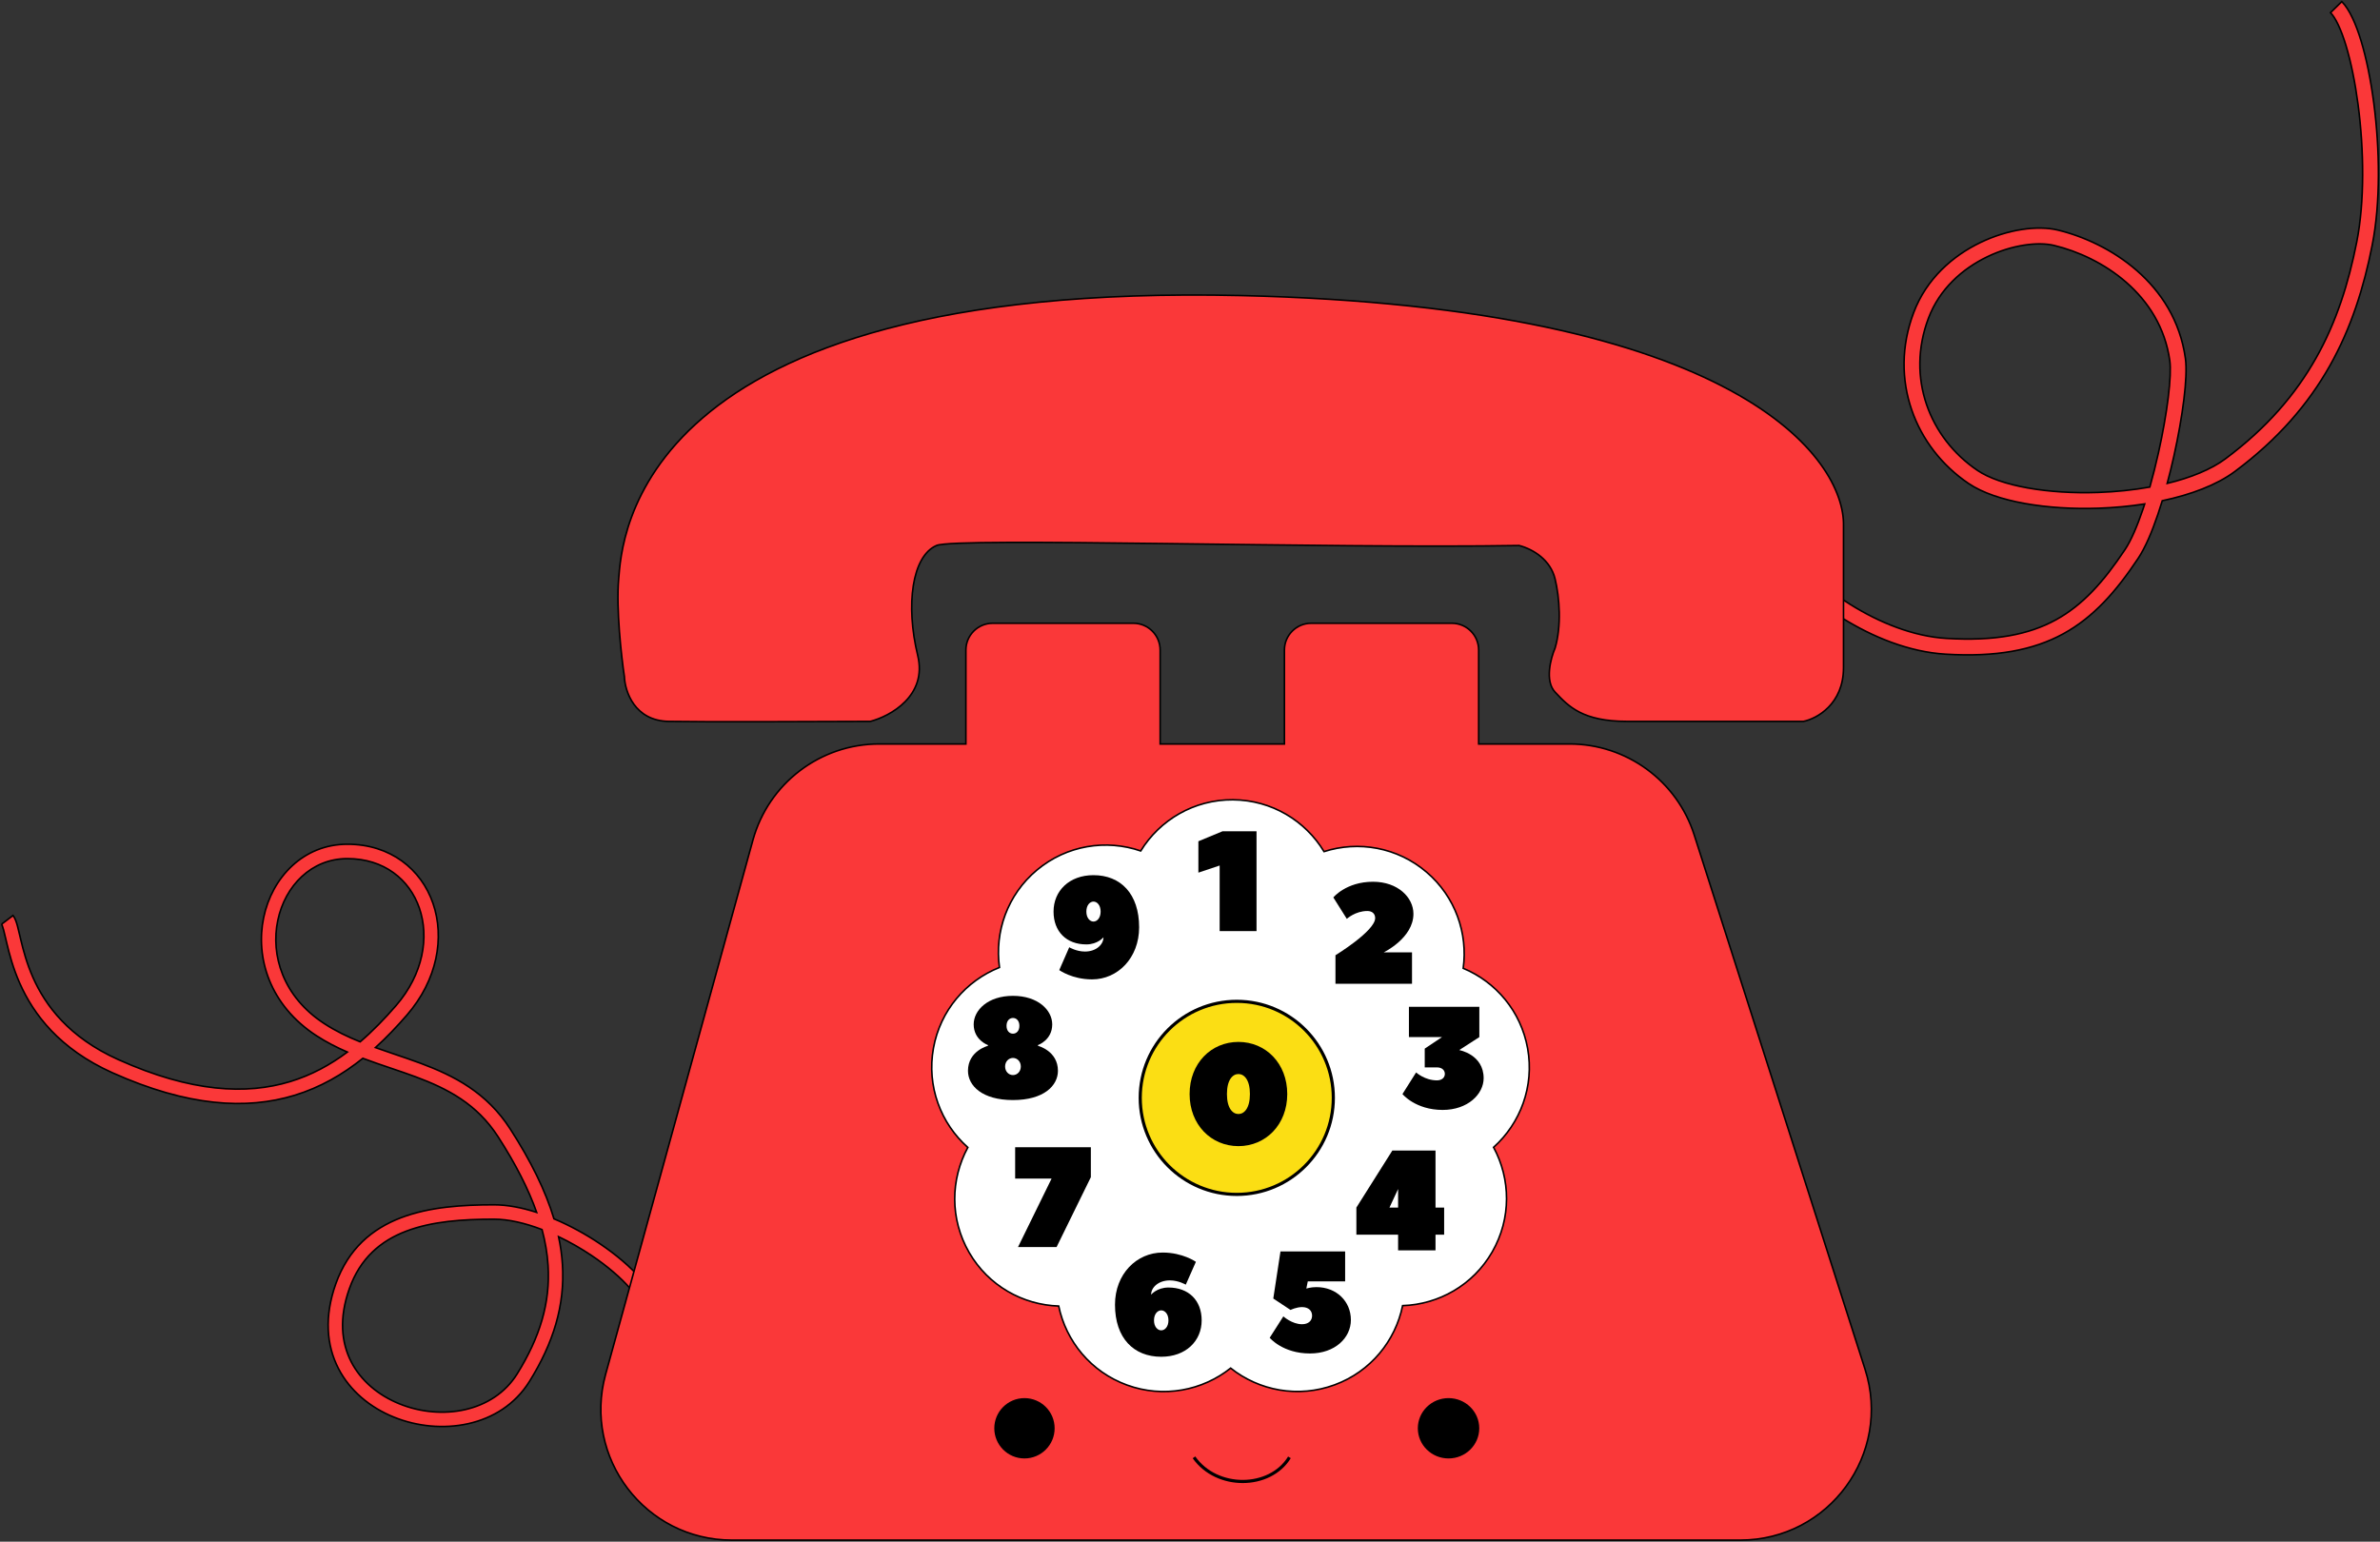 <svg width="1508" height="977" viewBox="0 0 1508 977" fill="none" xmlns="http://www.w3.org/2000/svg">
<rect x="0" y="0" width="1508" height="977" fill="#333333" stroke="none"/>
<path fill-rule="evenodd" clip-rule="evenodd" d="M176.015 583.268C171.437 605.165 179.099 631.479 205.444 648.666C212.692 653.394 220.32 657.047 228.204 660.22C236.337 653.251 243.823 645.471 250.88 637.332C268.376 617.154 271.987 593.645 265.715 575.458C259.482 557.385 243.388 544.125 220.075 544.125C197.417 544.125 180.63 561.194 176.015 583.268ZM237.872 663.868C245.017 657.399 251.608 650.429 257.785 643.306C277.211 620.902 281.783 594.033 274.352 572.486C266.882 550.827 247.386 535 220.075 535C192.109 535 172.354 556.141 167.073 581.403C161.754 606.842 170.84 636.989 200.449 656.305C206.727 660.401 213.347 663.773 220.106 666.71C209.296 674.775 197.347 681.317 183.822 685.427C156.207 693.82 121.297 692.286 75.022 671.512C43.574 657.395 28.722 637.101 20.902 619.462C16.963 610.577 14.777 602.294 13.184 595.6C12.954 594.635 12.733 593.683 12.517 592.76C12.003 590.554 11.526 588.506 11.062 586.794C10.449 584.535 9.644 581.948 8.268 580.144L1.001 585.674L1 585.672C1 585.672 1.043 585.732 1.121 585.883C1.205 586.046 1.31 586.276 1.431 586.591C1.679 587.231 1.946 588.079 2.244 589.179C2.664 590.727 3.082 592.521 3.574 594.634C3.797 595.592 4.036 596.615 4.297 597.711C5.933 604.586 8.271 613.507 12.549 623.156C21.163 642.587 37.523 664.683 71.277 679.835C119.018 701.267 156.24 703.348 186.481 694.157C203.058 689.119 217.318 680.758 229.906 670.667C235.866 672.919 241.858 674.945 247.746 676.936C253.062 678.733 258.294 680.502 263.341 682.383C283.796 690.003 302.247 699.663 315.581 720.349C326.793 737.745 334.848 753.575 340.058 768.31C330.707 765.283 321.454 763.5 312.95 763.5C293.066 763.5 272.086 764.816 254.082 771.69C235.839 778.656 220.656 791.339 212.725 813.682C205.368 834.408 206.918 852.543 214.367 867.098C221.77 881.562 234.765 892.046 249.56 898.05C278.845 909.933 317.193 904.822 335.482 875.404C350.51 851.231 358.05 827.353 356.369 801.219C356 795.469 355.185 789.636 353.918 783.691C361.183 787.155 368.338 791.259 375.008 795.752C384.773 802.329 393.255 809.58 399.319 816.556C405.522 823.692 408.641 829.907 408.877 834.457L418 833.985C417.602 826.305 412.79 818.136 406.217 810.574C399.505 802.852 390.367 795.092 380.116 788.187C371.165 782.157 361.178 776.657 351.003 772.386C345.673 754.703 336.491 735.935 323.262 715.41C308.35 692.274 287.691 681.715 266.534 673.833C260.912 671.739 255.319 669.846 249.792 667.976C245.779 666.618 241.801 665.271 237.872 663.868ZM343.441 779.183C332.728 775.079 322.167 772.625 312.95 772.625C293.251 772.625 273.694 773.97 257.344 780.213C241.235 786.364 228.249 797.253 221.335 816.732C214.721 835.365 216.321 850.868 222.502 862.945C228.729 875.113 239.843 884.258 252.998 889.596C279.612 900.395 312.52 895.043 327.721 870.591C342.002 847.619 348.784 825.607 347.253 801.803C346.783 794.506 345.53 786.992 343.441 779.183Z" fill="#FA3839" stroke="black"/>
<path fill-rule="evenodd" clip-rule="evenodd" d="M1504.06 65.217C1507.88 94.404 1508.41 128.374 1503.06 155.392C1492.47 208.855 1471.13 257.716 1416.1 298.743C1404.49 307.397 1388.1 313.508 1370.04 317.323C1369.15 320.263 1368.23 323.135 1367.29 325.913C1363.51 337.095 1359.26 347.086 1354.74 353.876C1340.8 374.82 1326.5 391.152 1307.33 401.637C1288.11 412.147 1264.58 416.474 1232.73 414.559C1209.33 413.153 1186.39 403.554 1167.34 391.723C1148.3 379.895 1132.7 365.559 1124 354.135L1131.95 348.057C1139.79 358.348 1154.42 371.902 1172.62 383.206C1190.81 394.507 1212.13 403.282 1233.33 404.555C1264 406.399 1285.49 402.166 1302.54 392.841C1319.63 383.491 1332.84 368.713 1346.42 348.317C1350.2 342.636 1354.11 333.641 1357.82 322.696C1358.19 321.598 1358.56 320.484 1358.92 319.355C1349.36 320.845 1339.51 321.741 1329.81 322.077C1313.48 322.643 1297.25 321.636 1282.99 319.075C1268.82 316.532 1256.17 312.383 1247.32 306.393C1213.46 283.485 1196.54 240.597 1212.5 198.166C1220.6 176.632 1237.35 162.09 1254.82 153.683C1272.15 145.346 1290.94 142.692 1303.81 145.786C1336.08 153.544 1378.06 179.224 1384.72 227.222C1385.55 233.216 1385.04 242.568 1383.74 253.196C1382.41 263.976 1380.2 276.536 1377.38 289.185C1376.1 294.922 1374.69 300.694 1373.17 306.34C1388.02 302.742 1400.99 297.51 1410.12 290.704C1462.64 251.556 1482.99 205.209 1493.24 153.442C1498.31 127.845 1497.88 95.045 1494.14 66.522C1492.27 52.291 1489.6 39.276 1486.46 28.892C1483.23 18.255 1479.74 11.17 1476.65 8.013L1483.8 1C1488.71 6.028 1492.76 15.197 1496.03 25.982C1499.37 37.019 1502.14 50.594 1504.06 65.217ZM1362.16 308.653C1364.14 301.638 1365.98 294.306 1367.61 286.998C1370.38 274.614 1372.53 262.379 1373.81 251.972C1375.11 241.416 1375.44 233.193 1374.81 228.6C1368.95 186.401 1331.74 162.807 1301.47 155.532C1291.46 153.123 1275.06 155.063 1259.15 162.717C1243.39 170.301 1228.85 183.147 1221.87 201.7C1207.67 239.444 1222.58 277.566 1252.92 298.087C1260.11 302.953 1271.19 306.776 1284.75 309.21C1298.22 311.628 1313.73 312.607 1329.47 312.061C1340.59 311.675 1351.69 310.533 1362.16 308.653Z" fill="#FA3839" stroke="black"/>
<path fill-rule="evenodd" clip-rule="evenodd" d="M612.006 411.953C612.006 402.564 619.617 394.953 629.006 394.953H718.09C727.479 394.953 735.09 402.564 735.09 411.953V471.465H813.82V411.953C813.82 402.564 821.432 394.953 830.82 394.953H919.905C929.293 394.953 936.905 402.564 936.905 411.953V471.465H994.45C1030.55 471.465 1062.52 494.803 1073.51 529.192L1181.73 867.726C1198.85 921.278 1158.89 975.999 1102.67 975.999H463.731C408.908 975.999 369.145 923.79 383.717 870.939L477.051 532.405C486.977 496.404 519.722 471.465 557.066 471.465H612.006V411.953Z" fill="#FA3839"/>
<path d="M735.09 471.465H734.59V471.965H735.09V471.465ZM813.82 471.465V471.965H814.32V471.465H813.82ZM936.905 471.465H936.405V471.965H936.905V471.465ZM1073.51 529.192L1073.03 529.344L1073.51 529.192ZM1181.73 867.726L1181.25 867.878L1181.73 867.726ZM383.717 870.939L383.235 870.806L383.717 870.939ZM477.051 532.405L477.533 532.537L477.051 532.405ZM612.006 471.465V471.965H612.506V471.465H612.006ZM629.006 394.453C619.341 394.453 611.506 402.288 611.506 411.953H612.506C612.506 402.84 619.894 395.453 629.006 395.453V394.453ZM718.09 394.453H629.006V395.453H718.09V394.453ZM735.59 411.953C735.59 402.288 727.755 394.453 718.09 394.453V395.453C727.203 395.453 734.59 402.84 734.59 411.953H735.59ZM735.59 471.465V411.953H734.59V471.465H735.59ZM813.82 470.965H735.09V471.965H813.82V470.965ZM814.32 471.465V411.953H813.32V471.465H814.32ZM814.32 411.953C814.32 402.84 821.708 395.453 830.82 395.453V394.453C821.155 394.453 813.32 402.288 813.32 411.953H814.32ZM830.82 395.453H919.905V394.453H830.82V395.453ZM919.905 395.453C929.017 395.453 936.405 402.84 936.405 411.953H937.405C937.405 402.288 929.57 394.453 919.905 394.453V395.453ZM936.405 411.953V471.465H937.405V411.953H936.405ZM994.45 470.965H936.905V471.965H994.45V470.965ZM1073.98 529.04C1062.93 494.444 1030.77 470.965 994.45 470.965V471.965C1030.34 471.965 1062.11 495.162 1073.03 529.344L1073.98 529.04ZM1182.2 867.574L1073.98 529.04L1073.03 529.344L1181.25 867.878L1182.2 867.574ZM1102.67 976.499C1159.23 976.499 1199.43 921.449 1182.2 867.574L1181.25 867.878C1198.27 921.108 1158.55 975.499 1102.67 975.499V976.499ZM463.731 976.499H1102.67V975.499H463.731V976.499ZM383.235 870.806C368.576 923.976 408.578 976.499 463.731 976.499V975.499C409.238 975.499 369.715 923.605 384.199 871.072L383.235 870.806ZM476.569 532.272L383.235 870.806L384.199 871.072L477.533 532.537L476.569 532.272ZM557.066 470.965C519.498 470.965 486.555 496.054 476.569 532.272L477.533 532.537C487.399 496.754 519.947 471.965 557.066 471.965V470.965ZM612.006 470.965H557.066V471.965H612.006V470.965ZM611.506 411.953V471.465H612.506V411.953H611.506Z" fill="black"/>
<path d="M423.574 457.156C402.036 456.743 395.962 438.064 395.616 428.777C393.718 416.049 390.336 385.846 391.992 366.858C394.063 343.122 400.338 178.497 785.985 187.293C1102.84 194.52 1169.11 291.523 1168.07 333.318V423.101C1168.07 446.217 1151.16 455.436 1142.7 457.156H1030.87C1002.84 457.156 993.873 447.654 985.697 438.99L985.311 438.58C978.684 431.563 982.55 417.081 985.311 410.717C989.453 396.785 988.21 378.829 985.311 366.858C982.412 354.887 971.678 348.11 962.531 345.702C840.692 347.766 605.815 340.336 593.389 345.702C577.857 352.41 573.716 383.369 581.482 415.361C587.694 440.954 564.051 453.888 551.453 457.156C517.801 457.328 445.111 457.569 423.574 457.156Z" fill="#FA3839" stroke="black"/>
<circle cx="649.118" cy="905.118" r="19.118" fill="black"/>
<ellipse cx="917.813" cy="905.118" rx="19.465" ry="19.118" fill="black"/>
<path d="M756.527 923.541C771.009 944.18 804.743 943.685 817.009 923.541" stroke="black" stroke-width="2"/>
<path fill-rule="evenodd" clip-rule="evenodd" d="M967.935 664.449C963.713 640.81 947.745 622.224 927.113 613.625C930.136 591.468 922.174 568.282 903.906 552.681C885.308 536.799 860.616 532.697 838.923 539.66C827.111 520.141 805.75 507.023 781.262 506.829C756.559 506.634 734.83 519.641 722.773 539.256C701.013 531.767 675.981 535.514 657.027 551.338C638.289 566.98 630.103 590.573 633.28 613.086C612.186 621.473 595.77 640.233 591.444 664.217C587.079 688.416 596.104 711.931 613.232 727.149C602.276 747.276 601.759 772.462 614.074 793.749C626.282 814.851 648.098 826.933 670.794 827.662C675.435 849.931 691.145 869.361 714.088 877.722C737.17 886.133 761.854 881.258 779.761 867C797.745 881.293 822.539 886.123 845.662 877.584C868.55 869.131 884.168 849.661 888.728 827.397C911.486 826.654 933.346 814.498 945.521 793.303C957.696 772.107 957.182 747.096 946.355 727.063C963.305 711.866 972.232 688.506 967.935 664.449Z" fill="white" stroke="black"/>
<path d="M774.586 526.797H796.154V590.06H772.789V548.487L759.309 553.006V533.123L774.586 526.797Z" fill="black"/>
<path d="M844.817 695.73C844.817 729.517 817.427 756.907 783.64 756.907C749.853 756.907 722.463 729.517 722.463 695.73C722.463 661.943 749.853 634.553 783.64 634.553C817.427 634.553 844.817 661.943 844.817 695.73Z" fill="#FBDE14" stroke="black" stroke-width="2"/>
<path d="M895.57 579.121C895.57 594.493 876.707 603.535 876.707 603.535H894.671V623.429H846.168V605.344C846.168 605.344 871.318 589.972 871.318 581.834C871.318 579.121 869.521 577.312 866.378 577.312C858.743 577.312 853.353 582.286 853.353 582.286L844.82 568.722C844.82 568.722 852.904 558.775 869.97 558.775C885.689 558.775 895.57 568.722 895.57 579.121Z" fill="black"/>
<path d="M937.328 657.222L924.581 665.447C924.581 665.447 940.06 668.189 940.06 683.269C940.06 693.323 930.044 703.377 914.11 703.377C896.81 703.377 888.615 693.323 888.615 693.323L897.265 679.614C897.265 679.614 902.728 684.64 910.468 684.64C913.655 684.64 915.476 682.812 915.476 680.528C915.476 678.243 913.655 676.415 910.468 676.415H902.728V664.533L913.655 657.222H892.713V638.028H937.328V657.222Z" fill="black"/>
<path d="M909.561 765.249H915.032V782.42H909.561V792.361H885.856V782.42H859.416V765.249L882.209 729.099H909.561V765.249ZM880.386 765.249H885.856V753.5L880.386 765.249Z" fill="black"/>
<path d="M834.088 815.663C846.835 815.663 855.941 824.705 855.941 836.46C855.941 847.763 845.925 857.71 829.991 857.71C812.691 857.71 804.496 847.763 804.496 847.763L813.146 834.2C813.146 834.2 818.609 839.173 824.983 839.173C829.08 839.173 831.356 836.912 831.356 833.747C831.356 830.583 829.08 828.322 824.983 828.322C821.341 828.322 817.699 830.13 817.699 830.13L806.772 822.897L811.325 793.057H852.298V812.046H828.625L827.714 816.567C827.714 816.567 830.446 815.663 834.088 815.663Z" fill="black"/>
<path d="M729.358 820.441C729.358 820.441 733.019 815.917 740.342 815.917C753.157 815.917 761.395 824.06 761.395 836.725C761.395 849.844 751.326 859.795 735.765 859.795C718.374 859.795 706.475 848.034 706.475 826.774C706.475 807.323 720.205 793.752 736.681 793.752C749.496 793.752 757.734 799.633 757.734 799.633L751.326 814.108C751.326 814.108 746.75 811.394 741.258 811.394C733.935 811.394 729.358 815.917 729.358 820.441ZM740.342 836.725C740.342 832.654 738.054 830.393 735.765 830.393C733.477 830.393 731.189 832.654 731.189 836.725C731.189 840.797 733.477 843.058 735.765 843.058C738.054 843.058 740.342 840.797 740.342 836.725Z" fill="black"/>
<path d="M691.181 727.014V745.993L669.46 790.276H645.023L666.292 746.896H643.213V727.014H691.181Z" fill="black"/>
<path d="M641.823 645.099C639.561 645.099 637.751 646.909 637.751 650.075C637.751 653.241 639.561 655.051 641.823 655.051C644.085 655.051 645.895 653.241 645.895 650.075C645.895 646.909 644.085 645.099 641.823 645.099ZM641.823 670.431C639.109 670.431 636.847 672.693 636.847 675.859C636.847 679.026 639.109 681.287 641.823 681.287C644.538 681.287 646.8 679.026 646.8 675.859C646.8 672.693 644.538 670.431 641.823 670.431ZM641.823 631.076C657.658 631.076 666.707 640.123 666.707 649.17C666.707 659.122 657.658 662.289 657.658 662.289V662.741C657.658 662.741 670.326 665.907 670.326 678.573C670.326 688.073 661.278 697.12 641.823 697.12C622.369 697.12 613.32 688.073 613.32 678.573C613.32 665.907 625.988 662.741 625.988 662.741V662.289C625.988 662.289 616.94 659.122 616.94 649.17C616.94 640.123 625.988 631.076 641.823 631.076Z" fill="black"/>
<path d="M699.176 593.958C699.176 593.958 695.561 598.482 688.331 598.482C675.679 598.482 667.545 590.339 667.545 577.674C667.545 564.555 677.486 554.604 692.85 554.604C710.021 554.604 721.77 566.365 721.77 587.625C721.77 607.076 708.214 620.647 691.946 620.647C679.294 620.647 671.16 614.766 671.16 614.766L677.486 600.291C677.486 600.291 682.005 603.005 687.428 603.005C694.658 603.005 699.176 598.482 699.176 593.958ZM688.331 577.674C688.331 581.745 690.591 584.006 692.85 584.006C695.109 584.006 697.369 581.745 697.369 577.674C697.369 573.602 695.109 571.341 692.85 571.341C690.591 571.341 688.331 573.602 688.331 577.674Z" fill="black"/>
<path d="M784.684 680.63C781.045 680.63 777.405 684.249 777.405 693.296C777.405 702.343 781.045 705.962 784.684 705.962C788.324 705.962 791.963 702.343 791.963 693.296C791.963 684.249 788.324 680.63 784.684 680.63ZM784.684 726.318C767.396 726.318 753.748 712.747 753.748 693.296C753.748 673.845 767.396 660.274 784.684 660.274C801.972 660.274 815.62 673.845 815.62 693.296C815.62 712.747 801.972 726.318 784.684 726.318Z" fill="black"/>
</svg>
